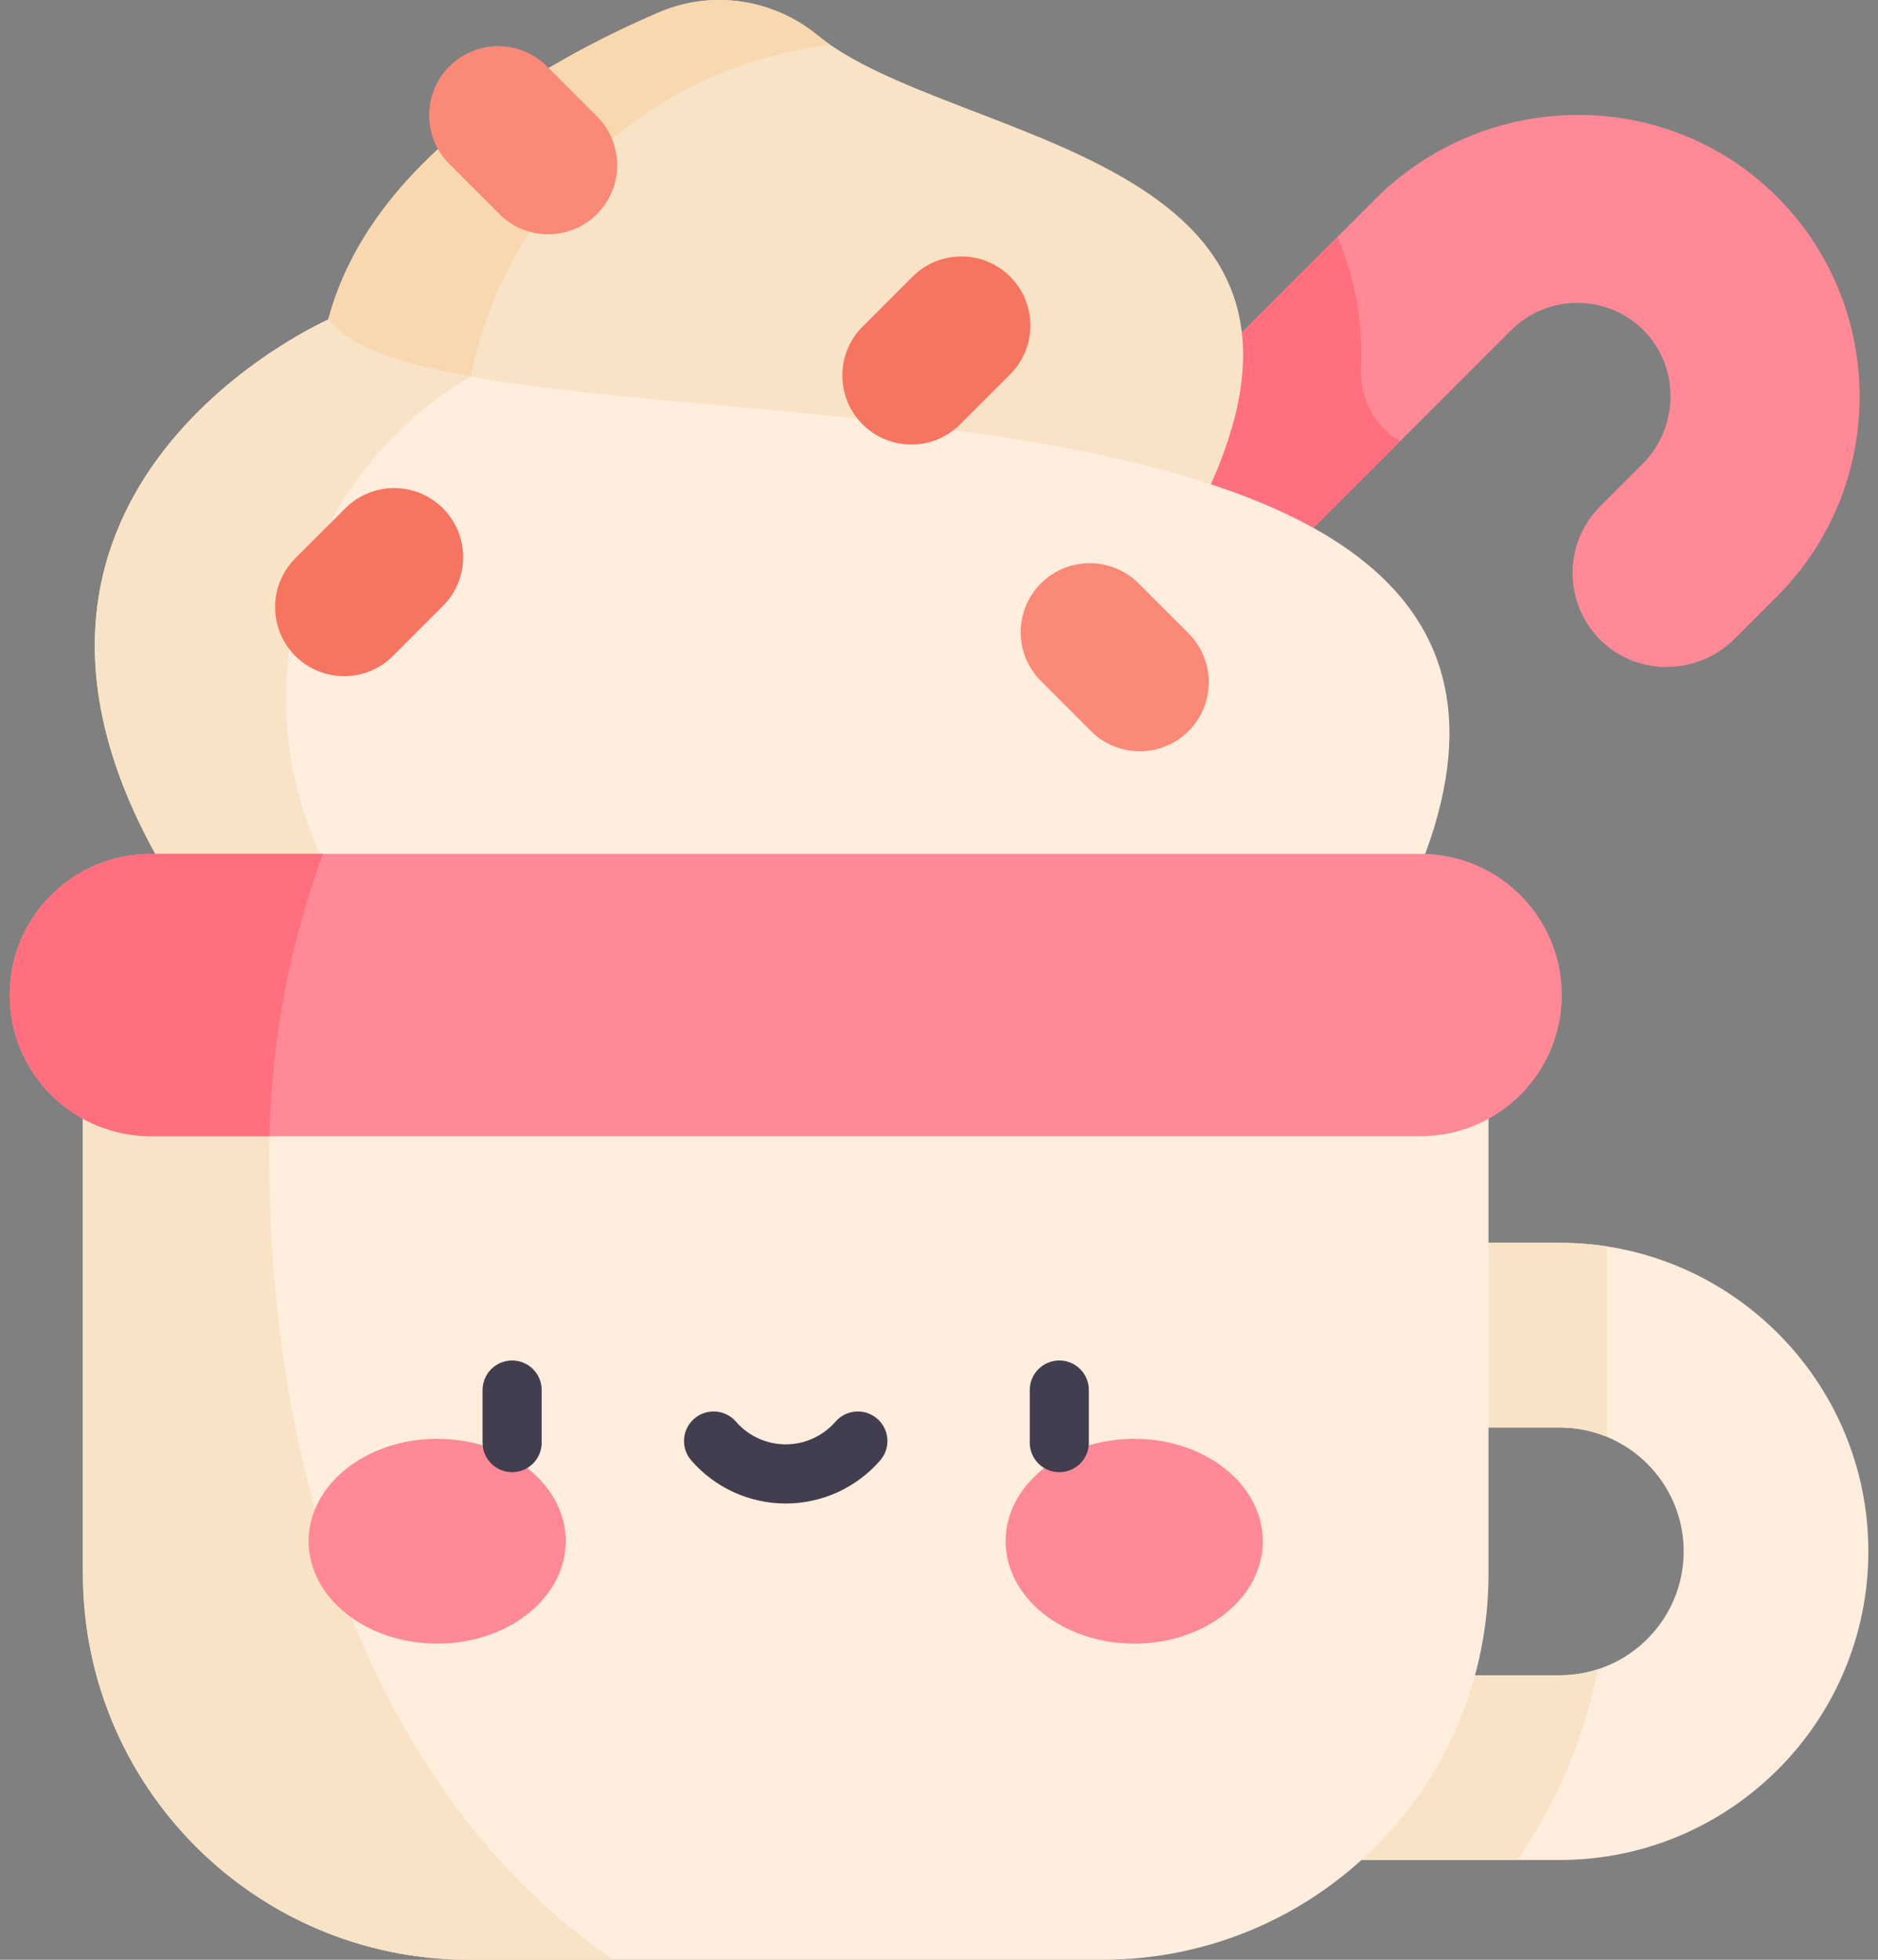 <svg width="46" height="48" viewBox="0 0 46 48" fill="none" xmlns="http://www.w3.org/2000/svg">
<rect x="0" y="0" width="46" height="48" fill="#808080" stroke="none"/>
<path d="M43.499 4.793L43.498 4.793C40.799 2.126 36.423 2.167 33.713 4.85C33.272 5.291 28.293 10.271 24.252 14.311L27.521 17.58C31.015 14.086 35.035 10.066 36.982 8.119L37.011 8.09C37.894 7.206 39.33 7.193 40.23 8.062C41.15 8.951 41.142 10.454 40.23 11.367L39.196 12.4C38.284 13.312 38.293 14.796 39.224 15.696C40.135 16.578 41.596 16.538 42.492 15.642L43.498 14.635L43.527 14.607C46.231 11.902 46.227 7.491 43.499 4.793Z" fill="#FF8997"/>
<path d="M38.206 45.556H29.204V41.032H38.206C39.879 41.032 41.24 39.671 41.24 37.998C41.24 36.325 39.879 34.964 38.206 34.964H29.204V30.44H38.206C42.374 30.44 45.764 33.83 45.764 37.998C45.764 42.166 42.374 45.556 38.206 45.556Z" fill="#FFEDDE"/>
<path d="M27.521 17.58C29.791 15.309 32.283 12.818 34.284 10.816C34.281 10.814 34.278 10.812 34.274 10.81C33.672 10.425 33.303 9.756 33.334 9.041C33.383 7.938 33.208 6.898 32.809 5.929C32.792 5.888 32.773 5.848 32.756 5.808C31.032 7.531 27.364 11.199 24.252 14.311L27.521 17.58Z" fill="#FF6F7F"/>
<path d="M20.025 0.864C18.93 -0.032 17.435 -0.254 16.136 0.305C13.234 1.553 9.07 3.966 8.042 7.821L8.7 10.447L19.044 15.042L29.559 12.077C33.492 3.722 23.3 3.543 20.025 0.864Z" fill="#F9E3C6"/>
<path d="M11.337 11.221C11.337 5.994 15.274 1.688 20.344 1.103C20.232 1.025 20.125 0.946 20.025 0.864C18.93 -0.032 17.435 -0.254 16.136 0.305C13.234 1.553 9.07 3.966 8.042 7.821L8.7 10.448L11.346 11.623C11.341 11.489 11.337 11.356 11.337 11.221Z" fill="#F9D8B0"/>
<path d="M3.805 20.913C-1.192 11.882 8.047 7.824 8.047 7.824C10.88 11.736 39.987 7.194 34.91 20.913L19.357 24.37L3.805 20.913Z" fill="#FFEDDE"/>
<path d="M39.134 40.886C38.841 40.98 38.53 41.032 38.206 41.032H29.204V45.556H37.169C38.124 44.176 38.805 42.593 39.134 40.886Z" fill="#F9E3C6"/>
<path d="M29.204 30.44V34.964H38.206C38.613 34.964 39.002 35.045 39.358 35.192V30.527C38.982 30.47 38.597 30.44 38.206 30.44H29.204Z" fill="#F9E3C6"/>
<path d="M2.031 24.37V38.545C2.031 43.767 6.264 48 11.486 48H27.005C32.227 48 36.46 43.767 36.46 38.545V24.37H2.031Z" fill="#FFEDDE"/>
<path d="M6.593 28.323C6.593 26.972 6.72 25.651 6.959 24.37H2.031V38.545C2.031 43.767 6.264 48 11.486 48H15.023C9.359 44.141 6.593 36.54 6.593 28.323Z" fill="#F9E3C6"/>
<path d="M10.709 40.257C12.448 40.257 13.858 39.134 13.858 37.748C13.858 36.363 12.448 35.24 10.709 35.24C8.969 35.24 7.559 36.363 7.559 37.748C7.559 39.134 8.969 40.257 10.709 40.257Z" fill="#FF8997"/>
<path d="M27.782 40.257C29.522 40.257 30.932 39.134 30.932 37.748C30.932 36.363 29.522 35.24 27.782 35.24C26.043 35.24 24.632 36.363 24.632 37.748C24.632 39.134 26.043 40.257 27.782 40.257Z" fill="#FF8997"/>
<path d="M12.544 36.058C12.144 36.058 11.82 35.734 11.82 35.334V34.046C11.82 33.646 12.144 33.322 12.544 33.322C12.944 33.322 13.268 33.646 13.268 34.046V35.334C13.268 35.734 12.944 36.058 12.544 36.058Z" fill="#423E4F"/>
<path d="M25.947 36.058C25.547 36.058 25.223 35.734 25.223 35.334V34.046C25.223 33.646 25.547 33.322 25.947 33.322C26.347 33.322 26.671 33.646 26.671 34.046V35.334C26.671 35.734 26.347 36.058 25.947 36.058Z" fill="#423E4F"/>
<path d="M19.245 36.825C18.359 36.825 17.516 36.441 16.933 35.771C16.67 35.47 16.701 35.012 17.003 34.749C17.304 34.486 17.762 34.518 18.025 34.819C18.333 35.173 18.778 35.376 19.246 35.376C19.713 35.376 20.158 35.173 20.466 34.819C20.729 34.518 21.186 34.486 21.488 34.749C21.79 35.012 21.821 35.47 21.558 35.771C20.975 36.441 20.132 36.825 19.245 36.825Z" fill="#423E4F"/>
<path d="M7.007 17.107C7.007 13.747 8.822 10.812 11.525 9.226C9.795 8.918 8.533 8.495 8.047 7.824C8.047 7.824 -1.192 11.882 3.805 20.913L8.385 21.931C7.512 20.531 7.007 18.878 7.007 17.107Z" fill="#F9E3C6"/>
<path d="M7.233 16.066C6.573 15.405 6.573 14.335 7.233 13.674L8.458 12.45C9.118 11.789 10.189 11.789 10.849 12.45C11.51 13.11 11.51 14.181 10.849 14.841L9.625 16.066C8.964 16.726 7.894 16.726 7.233 16.066Z" fill="#F67561"/>
<path d="M21.127 10.392C20.467 9.732 20.467 8.661 21.127 8.001L22.352 6.776C23.012 6.116 24.083 6.116 24.743 6.776C25.404 7.437 25.404 8.507 24.743 9.168L23.519 10.392C22.858 11.053 21.788 11.053 21.127 10.392Z" fill="#F67561"/>
<path d="M11.007 1.626C11.667 0.966 12.738 0.966 13.398 1.626L14.623 2.851C15.283 3.511 15.283 4.582 14.623 5.243C13.962 5.903 12.891 5.903 12.231 5.243L11.007 4.018C10.346 3.358 10.346 2.287 11.007 1.626Z" fill="#FB8978"/>
<path d="M29.113 17.905C28.453 18.565 27.382 18.565 26.721 17.905L25.497 16.68C24.836 16.02 24.836 14.949 25.497 14.289C26.157 13.629 27.228 13.629 27.888 14.289L29.113 15.513C29.773 16.174 29.773 17.245 29.113 17.905Z" fill="#FB8978"/>
<path d="M34.798 20.913H3.693C1.784 20.913 0.236 22.461 0.236 24.37C0.236 26.28 1.784 27.828 3.693 27.828H34.798C36.707 27.828 38.255 26.28 38.255 24.37C38.255 22.461 36.707 20.913 34.798 20.913Z" fill="#FF8997"/>
<path d="M7.914 20.913H3.693C1.784 20.913 0.236 22.461 0.236 24.37C0.236 26.28 1.784 27.828 3.693 27.828H6.599C6.654 25.401 7.114 23.075 7.914 20.913Z" fill="#FF6F7F"/>
</svg>
